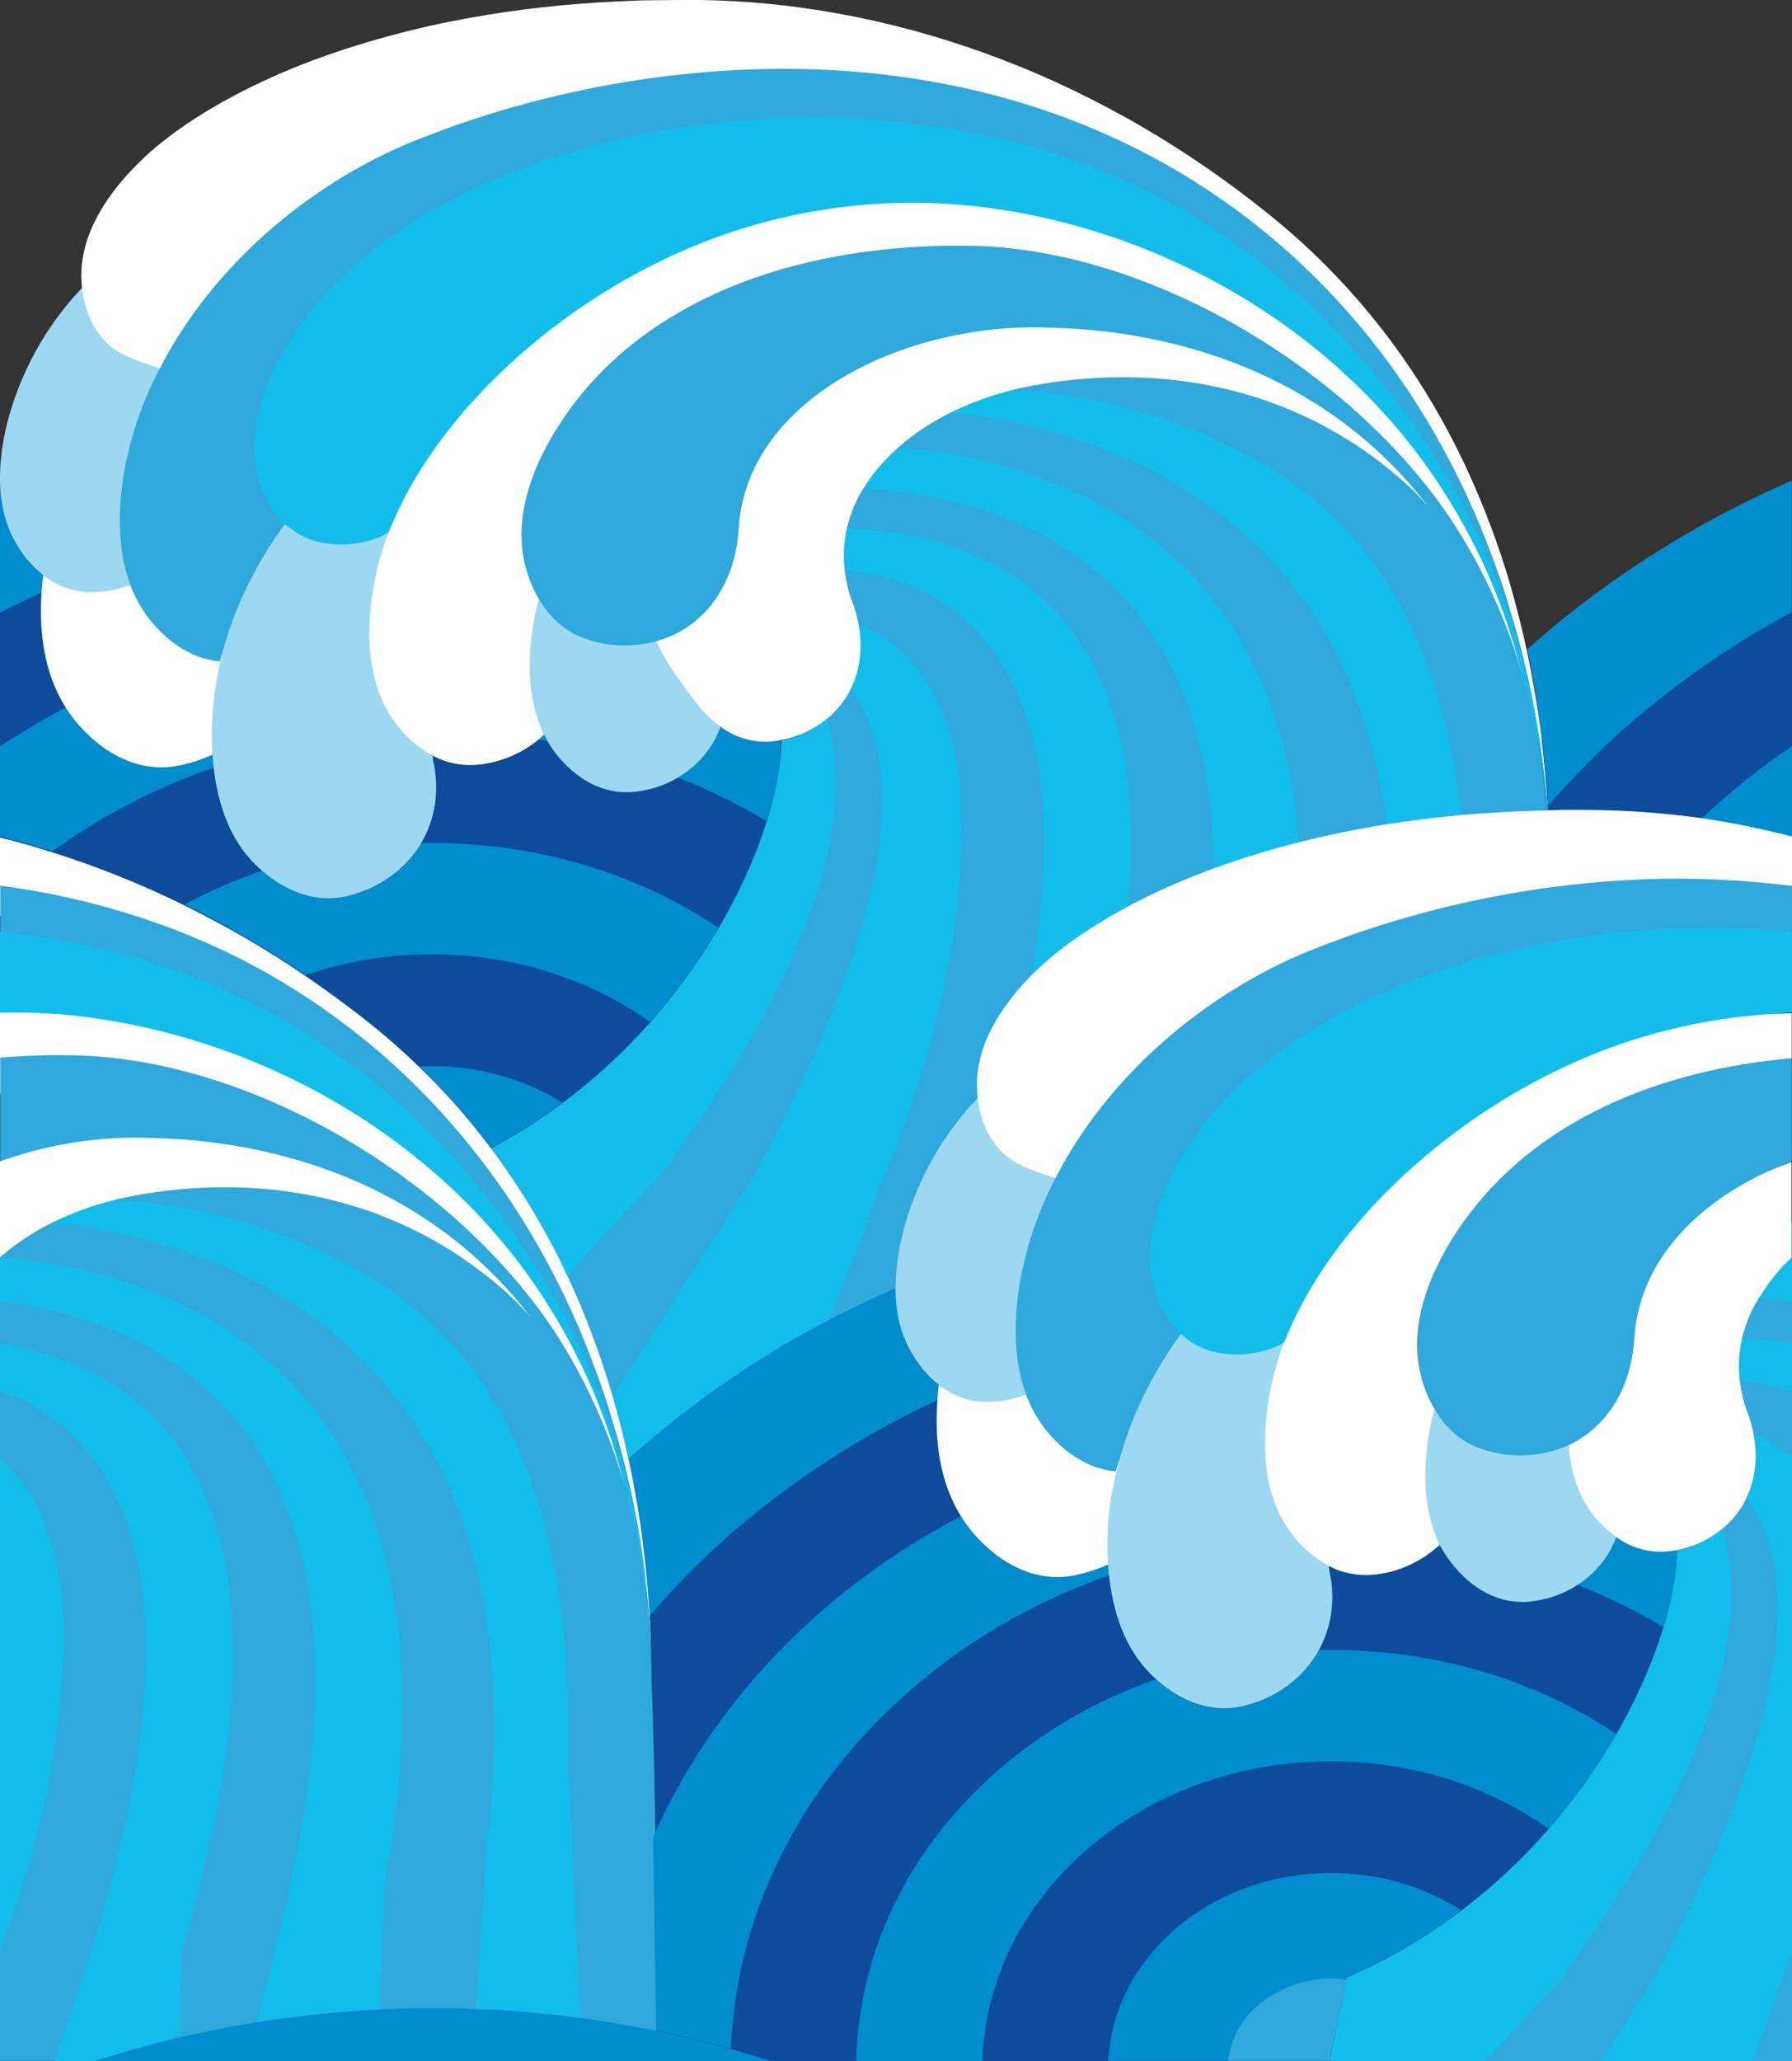 <svg id="Layer_1" xmlns="http://www.w3.org/2000/svg" viewBox="0 0 677.5 778.9"><rect x="0" y="0" width="677.5" height="778.9" fill="#333333" stroke="none"/><style>.st0{fill:#0c4c9a}.st1{fill:#2fa8dc}.st2{fill:none}.st3{fill:#008dce}.st4{fill:#13bdea}.st5{fill:#fff}.st6{fill:#9cd8f2}</style><path class="st0" d="M0 181.3L234.4 189.4 315.9 262.8 302.4 311.5 219.3 438.9 178.1 456.4 0 359.3z"/><path class="st0" d="M225.9 589L352.1 507.8 620.8 548.7 645.1 580.8 622.1 658.2 527.2 768.9 516.1 778.9 234.4 778.9z"/><path class="st1" d="M528.1 778.9h149.4v-317l-39.8 29.9-6.5 72.8 19.7 47.3-50 85.1s-74 64.4-74 66.4 1.2 15.5 1.2 15.5zM195.7 453.4l65.4-54.5 45.3-96-8.8-52 24.8-88.7 101.7-29 79.9 14.9 55.8 58.5s24.1 36.9 25.5 99.6-94.3 46.1-94.3 46.1l-82.3 28.9-17.8 7.5-21.7 84-40.9 49.2-87.3 36.3-23.7-2.2-21.6-102.6z"/><path class="st1" d="M0 451.5l49.8-17.8 125 14.8 49.3 66.9 17.6 64.6s6.8 15.7 6.4 187.4l-179.3 5.7-33 5.7H0V451.5z"/><path class="st0" d="M576 286.2s13.5 26.8-2.6 26.8c8.2 5 82.4 126.2 34.6 7.3-4.9-12.1 28.6.1 42.2 2 10.5-9.7 15.2-32.3 27.4-40.4v-50.6c-22.8 12-53.9 15.8-73.4 32.9-10.4 9.3-19.5 11.9-28.2 22z"/><path class="st2" d="M638.9 584.5c-.9.3-1.7.6-2.6.8.9-.3 1.8-.5 2.6-.8zM300.3 278.4c-.9.3-1.7.6-2.6.8.9-.2 1.8-.5 2.6-.8zm-5.3 1.4v6.9c.2-2.4.4-4.7.4-6.8v-.1c-.2-.1-.3-.1-.4 0zM451 68.2c28 17.5 50.9 39 69.3 62.7-18.5-23.7-41.3-45.2-69.3-62.7-63.3-39.5-134.6-47-196.7-39.7 62.1-7.3 133.4.1 196.7 39.7z"/><path class="st1" d="M169.6 48.2c-4.4 1.6-8.8 3.3-12.9 4.9 4.1-1.6 8.4-3.3 12.9-4.9z"/><path class="st0" d="M2.9 335.3c18.5 2.6 37 7 55.3 13.4-18.3-6.4-36.8-10.7-55.3-13.4zm108.4 39c-1.3-.8-2.7-1.6-4-2.5 1.4.8 2.7 1.6 4 2.5 14.2 8.9 27.1 18.8 38.8 29.6-11.6-10.8-24.5-20.7-38.8-29.6z"/><path class="st3" d="M163.6 402.9c-1.7 0-3.3.1-5 .1 10.1 9.8 19.1 20.1 27.1 30.7 9.6-5.1 18.6-10.8 26.9-17-14.2-8.9-31.2-13.8-49-13.8zm-13.5.9c11.1 10.2 21.1 21.2 30.1 32.7-8.9-11.5-18.9-22.4-30.1-32.7zm95.7-17.6c10.3-11.6 18.8-23.7 25.8-35.6-31-20.8-68.6-32-108.1-32h-4.3c-6 10.1-16.2 17.3-28.2 20-10.9 2.5-22.2-1.2-31.9-9.6-10.2 3.5-20 7.8-29.3 12.8 15.5 7.6 30.8 16.5 45.8 26.7 15.1-5.2 31.3-7.9 47.9-7.9 30.3.1 59 9.1 82.3 25.6zM58.2 348.8c16.7 5.9 33.1 13.5 49.1 23-16-9.6-32.4-17.2-49.1-23zm233.5-68.6c-6.9.6-13.7-1.4-19.3-5.5-3.1 8.2-8.9 14.8-16.2 19.1 11.7 4.6 22.9 10.1 33.6 16.5 2.7-8.7 4.4-16.7 5.1-23.7v-6.9c-1 .3-2.1.4-3.2.5zm-210.9 9.9c-.2-1.7-.3-3.3-.5-5-4.5 2.2-9.3 3.7-14.3 4.4-13.1 2-26.2-3.9-36.4-15.8-1.8-2-3.3-4.1-4.7-6.3C16.3 271.9 8 276.8 0 282v34.1c6.6 1.7 13.2 3.5 19.8 5.6 18.5-13.4 39-24 61-31.6zm124.9-12.5c-.7.7-1.4 1.3-2.1 1.9 1.2.2 2.3.4 3.5.6-.5-.8-1-1.6-1.4-2.5zM2.9 335.3c-1-.1-1.9-.3-2.9-.4 1 .1 1.9.3 2.9.4zm13.4-118c-3.8-3.1-7.1-6.8-9.6-10.9-4.7-7.5-6.6-16.1-6.7-25v50.2c5.2-2.7 10.4-5.3 15.7-7.7.1-2.3.3-4.5.6-6.6z"/><path class="st1" d="M559.9 199.4c-2.8-6.7-5.8-13.3-9.1-19.9 3.2 6.5 6.3 13.2 9.1 19.9z"/><path class="st4" d="M550.8 179.5c-8.4-16.8-18.5-33.1-30.5-48.5 11.9 15.3 22 31.7 30.5 48.5zm21.9 56.6c.4 1.5.9 3 1.3 4.6-.4-1.5-.8-3-1.3-4.6z"/><path class="st0" d="M621.3 332.3c-9.6.4-19.1 1.1-28.4 2.2 9.3-1.1 18.8-1.8 28.4-2.2zM585 304.8c0 .5.1.9.1 1.4 0-.5 0-.9-.1-1.4z"/><path class="st3" d="M621.3 332.3c18.3-.7 37.2 0 56.1 2.5-18.9-2.5-37.8-3.2-56.1-2.5zm56.2-16.2V282c-12.2 8.1-23.6 17.5-34.1 27.2 11.2 1.7 22.6 4.1 34.1 6.9zm-99-71.7c-.4.3-.7.7-1.1 1 4.4 20.4 6.8 40.4 7.9 59.1 8.7-10.1 18.2-19.8 28.5-28.9 19.4-17.1 40.8-32.2 63.6-44.2v-49.8c-8.7 3.8-17.2 7.9-25.5 12.2-26.6 14.1-51.2 30.9-73.4 50.6zm-.8 11.3c0 .1 0 .2.1.3-.1-.1-.1-.2-.1-.3zm7.3 49.1c-.1-1.3-.2-2.6-.3-3.8.2 1.3.2 2.6.3 3.8z"/><path class="st1" d="M211.1 485.5c3.3 6.6 6.3 13.2 9.1 19.9-2.8-6.6-5.8-13.3-9.1-19.9zm354.4-271.7c-1.8-4.8-3.6-9.6-5.6-14.5 2 4.9 3.9 9.7 5.6 14.5zm4.5 13.4c-.4-1.4-.9-2.8-1.3-4.2.4 1.4.9 2.8 1.3 4.2zm-61.8 127.1c-4.4 1.6-8.8 3.3-12.9 4.9 4.1-1.6 8.5-3.3 12.9-4.9zm74.5-71.4c.2 1.7.5 3.3.7 5-.3-1.6-.5-3.3-.7-5zm-1.4-8.9c.3 1.8.6 3.7.9 5.5-.3-1.8-.6-3.6-.9-5.5zm3.4 27c-.2-2.6-.5-5.3-.8-7.9-.1-.6-.1-1.1-.2-1.7.1.6.1 1.1.2 1.7.4 2.7.6 5.3.8 7.9z"/><path class="st5" d="M96 268.2c6.3-6 5.4-18.7 0-19.4l-1.9-3.3c-9.9-1-16.9-9.6-24.3-19.1-2.9-3.8-18.8-.9-20.5-5.4v-.1l8.9-7c-4.9 1.9-17.6-1.9-22.8-2-6.5-.1-14.1 9.5-19.1 5.4-.2 2.2-.4 4.3-.6 6.5-1 15.5 1.1 30.9 9.2 43.7 1.4 2.2 3 4.3 4.7 6.3 10.3 11.8 23.3 17.8 36.4 15.8 4.9-.8 9.7-2.3 14.3-4.4-.3-5.5 11.8-13.3 15.7-17z"/><path class="st4" d="M180.3 436.5c12.1 15.6 22.4 32.1 30.9 49-8.6-16.9-18.8-33.4-30.9-49zm70.9 5.8c66-91 69.9-140.6 61.6-170.4l-.1-.2c-3.7 3-7.8 5.3-12.3 6.8-.9.3-1.7.6-2.6.8-.8.2-1.6.4-2.4.5v.1c0 2.1-.1 4.4-.4 6.8-.7 6.9-2.4 14.9-5.1 23.7-3.9 12.4-9.9 26.2-18.2 40.3-7 11.9-15.6 24-25.8 35.6-9.6 10.8-20.7 21.2-33.3 30.6-8.3 6.2-17.3 11.9-26.9 17 11.5 15.4 21 31.5 28.8 48 18.2-20.3 36.7-39.6 36.7-39.6zm69.1-242.7h-.2c-1.2 5.3-1.5 10.8-.8 16.2h.1s98.1-1.8 70.5 152.8c.8-.8 1.6-1.6 2.4-2.3 7.7-7.3 19.1-15.7 34.3-23.8 12.3-138.1-83.9-141-106.3-142.9z"/><path class="st4" d="M340 169.4h-.7c-4.9 4.3-9.2 9.3-12.7 14.9l.6.2c31 2.2 131.1 13.5 131.7 143.7 9.8-3.6 20.5-7 32.2-9.9-9.8-126.7-111.9-146.4-151.1-148.9z"/><path class="st4" d="M504.7 196c-34.7-33.5-87.5-47.1-121.9-48.6v-.1c-4 1-7.9 2.2-11.8 3.6-3.8 1.4-7.6 3-11.3 4.8 49.2 5.8 148.6 31.5 164.6 155.7 9-1.4 18.3-2.6 28.2-3.5-6.3-55.1-25.3-90-47.8-111.9z"/><path class="st6" d="M34.1 223.8c5.2 0 10.4-.9 15.2-2.8v-.1c-5.3-14.3 11-24.4 14.1-39.5C66 169 69.2 140.1 75 129c-5.5-1.7-11.7-4-14.6-5.6-8.4-4.7-28.1-3.5-29.4-14.5v-.1c-12.1 12.7-21.1 28-26.5 44.8C1.7 162.4-.1 172 0 181.4c.1 8.9 2 17.6 6.7 25 2.5 4.2 5.8 7.9 9.6 10.9 5 4.1 11.3 6.4 17.8 6.5z"/><path class="st5" d="M245.4.1h-.3c-2 0-4 .1-5.9.2-9.2.3-18 .9-26.6 1.7-9.8.9-19.2 2.1-28.2 3.6-11.8 1.9-22.8 4.2-33.1 6.9-11.7 3-22.4 6.4-32.2 10-12.1 4.5-22.8 9.4-32 14.4-14.8 8-25.8 16.1-33.3 23.3-1.1 1.1-2.3 2.2-3.4 3.4C39.2 75.2 30 90 30.8 105.9c0 1 .1 1.9.2 2.9v.1c1.3 11 6.3 19.9 14.7 24.6 2.9 1.6 9.1 4 14.6 5.6.1-.3 10.5 8.6 10.7 8.3 19.3-36.9 54.4-63.8 95.3-80.5l3.2-3.3c4.1-1.7 1.4-4.1 5.8-5.7 24.4-8.8 49.6-16 80.8-19.7C318.2 31 381 33.3 444.3 72.9c28 17.5 53.6 36.6 72 60.3 12 15.4 25.9 29.5 34.3 46.2 3.3 6.6 6.3 13.2 9.1 19.9 2 4.8 3.9 9.6 5.6 14.5 1.1 3 2.2 6.1 3.2 9.2.5 1.4.9 2.8 1.3 4.2l2.7 9c.4 1.5.9 3 1.3 4.6 1.4 5 2.6 10 3.7 15 0 .1 0 .2.1.3 1.4 6.1 2.5 12.1 3.5 18.1.3 1.8.6 3.7.9 5.5.2 1.1.3 2.3.5 3.4.2 1.7.5 3.3.7 5 .2 1.2.3 2.4.4 3.6.1.6.1 1.1.2 1.7.3 2.6.6 5.2.8 7.8.1 1.3.2 2.5.3 3.8 0 .5.1.9.1 1.4h.2c0-.5-.1-1.1-.1-1.6-1.1-18.8-3.5-38.7-7.9-59.1-1.7-8.1-3.8-16.2-6.1-24.3C566.7 206.2 561 191 554 176c-7.7-16.3-17.1-32.4-28.5-47.6-12.8-17.1-28.1-33.3-46.4-47.9C410.3 25.2 333.2 1 264.8 0c-6.5 0-12.9 0-19.2.1h-.2z"/><path class="st1" d="M581.5 280.7l-.5-3.5-1-4c.5 2.4 1 4.9 1.5 7.5z"/><path class="st1" d="M47.7 174.3c-3.1 15.2-3.8 32.1 1.5 46.5v.1c1.7 4.5 4 8.8 6.9 12.6 7.4 9.5 16.7 15.4 26.6 16.4l.5-.1v-.1c4.3-18.5 23.3-20 34.8-35.9 27 31.9 15.5-8.7 10.6-14.5-4.3-4.2-1.8-14.2-3.7-19.9-5.8-16.3-2.3-25.9 6.3-40.9 23.4-41 50.5-61.3 119.4-73.3 36-6.3 144.3-29.3 232 49.3 68.9 61.8 95.5 128.8 101.2 178.6-.1-.6-.1-1.1-.2-1.7-.1-1.2-.3-2.4-.4-3.6-.2-1.7-.4-3.3-.7-5-.2-1.1-.3-2.2-.5-3.4-.3-1.8-.6-3.7-.9-5.5-1-6-2.2-12-3.5-18.1 0-.1 0-.2-.1-.3-1.1-5-2.3-10-3.7-15-.4-1.5-.8-3-1.3-4.6l-2.7-9c-.4-1.4-.9-2.8-1.3-4.2-1-3.1-2.1-6.1-3.2-9.2-1.8-4.8-3.6-9.6-5.6-14.5-2.8-6.7-5.8-13.3-9.1-19.9-8.4-16.8-18.5-33.1-30.5-48.5-18.3-23.4-41.1-44.9-69.1-62.4-63.3-39.5-134.6-47-196.7-39.7-31.3 3.6-60.2 11-84.7 19.8-4.4 1.6-8.8 3.3-12.9 4.9-41 16.7-76.5 48.1-95.8 85.1-.1.3-.3.5-.4.8-5.9 11.1-10.2 23-12.8 35.2z"/><path class="st6" d="M99.1 329.1c9.7 8.4 21 12.1 31.9 9.6 12-2.8 22.2-10 28.2-20 5.2-8.8 7.2-19.6 4.5-31.6l-.1-1.4c-5.5-3 5-19.4 1.3-24.4-11.7-15.1-12.1-30.6-8.3-49.3 1.2-5.9 4.3-6.9 6.5-12.5.4-1-5-5.6-4.6-6.5-.4.9-16.5-4.4-16.8-3.5h-2.1c-7.7 3.5-6.7 3.7-14.9 1.8-4.8-1.1-13.5 10.2-17.1 6.8-11.5 15.9-20 33.3-24.3 51.8v.1c-1.5 6.3-2.4 12.7-2.9 19.1-.4 5.4-.4 10.8-.1 16.2.1 1.7.3 3.3.5 5 1.6 13.7 6.1 26.9 15.7 36.4.8.7 1.7 1.6 2.6 2.4z"/><path class="st4" d="M584.7 301c-.2-2.6-.5-5.2-.8-7.9-5.7-49.9-26.3-121.9-95.2-183.7-87.6-78.6-201.1-66.4-237-60.2-68.8 12-121.1 42.6-144.5 83.6-8.6 15-14.6 33.7-8.8 50 1.9 5.7 5.1 10.9 9.4 15.1 3.5 3.4 7.9 5.8 12.7 6.9 8.2 1.9 16.8 1 24.5-2.5l2.1-1.4c.4-1 .8-1.9 1.2-2.8 18.7-44.6 74.1-81.2 129.2-101.3 34-12.4 62.3-13.9 98-8.6 69.5 10.3 137.2 41.4 174 103.1 12.2 20.3 21.1 42.3 26.5 65.3 1.5 5.3 2.8 10.7 4 16.3v.1l1 4 .5 3.5v.1c1.5 8.4 2.6 16.9 3.4 25.5h.3c0-.5-.1-.9-.1-1.4-.2-1.1-.2-2.4-.4-3.7zM234.4 546.8c-.4-1.5-.8-3-1.3-4.6.4 1.5.9 3.1 1.3 4.6z"/><path class="st4" d="M313.3 498.8c13.2-31.2 19.6-51 19.6-51 24.8-58.4 30.6-104.4 30.7-135.3.2-51.6-23.9-70.8-38.8-76.4h-.3c1.7 9.1.5 17.2-2.8 24l.1.1c16.3 22.7 24 71.3-35.8 182.7l-54.4 84.7c2.3 8 4.3 15.9 6 23.8.7-.7 1.5-1.3 2.2-2 22.3-19.7 46.9-36.6 73.5-50.6z"/><path class="st3" d="M475.5 757.8c9.6-8.1 21.9-11.4 33.7-9.7l.2-1.1c16-6.9 30.3-15.4 43.1-25.1-14.3-9.1-31.3-14.1-49.3-14.1-22.5 0-43.7 7.8-59.6 21.8-15 13.3-23.6 30.6-24.6 49.2h45.2c1-8.1 5-15.6 11.3-21z"/><path class="st1" d="M509.2 748.1c-11.8-1.7-24.1 1.6-33.7 9.7-6.3 5.4-10.3 12.9-11.3 21h39.2c-.2-1.2-.4-1.9-.4-1.9l6.2-28.8z"/><path class="st3" d="M409.9 699.8c24.9-22 58-34.2 93.3-34.2 30.3 0 59 9 82.3 25.5 10.2-11.7 18.7-23.8 25.6-35.8-30.9-20.7-68.4-31.8-107.9-31.8-1.6 0-3.1 0-4.7.1-5.9 10.7-16.4 18.3-28.9 21.2-11.2 2.6-22.7-1.3-32.6-10.2-22.5 7.9-43.2 19.8-60.8 35.4-33 29.2-51.5 67.7-52.5 108.9h47.7c1-29.9 14.6-57.9 38.5-79.1zm186.5-100.9c11.3 4.5 22.1 9.8 32.5 15.9 3.4-11.2 5.1-21.1 5.1-29v-.1c-1.2.2-2.4.4-3.6.5-6.9.6-13.7-1.4-19.3-5.5-2.9 7.8-8.1 14-14.7 18.2zm-52.1-15.2c-.3.3-.6.5-.8.8.5.1.9.1 1.4.2-.2-.4-.4-.7-.6-1zm-125.4 7.5c-4.5 2.2-9.3 3.7-14.3 4.4-13.1 2-26.2-3.9-36.4-15.8-1.9-2.2-3.5-4.5-5-6.8-52.6 27.6-93.9 70.3-116.3 121.4l1.2 73c9.4 1.9 18.8 4.2 28.2 6.8 2.2-50.7 25.6-98 66.3-134.1 22.2-19.7 48.3-34.8 76.7-44.8-.2-1.3-.3-2.7-.4-4.1zM238.1 562c0-.1 0-.2-.1-.3.1.1.1.2.1.3zm37.1 18.6c23.8-20.9 50.5-38.2 79.1-51.4.1-1.9.3-3.9.5-5.8-3.8-3.1-7.1-6.8-9.6-10.9-4.8-7.7-6.7-16.6-6.7-25.7-8.6 3.8-17 7.8-25.3 12.1-26.7 14-51.3 30.9-73.5 50.5-.7.7-1.5 1.3-2.2 2 4.4 20.5 6.9 40.5 8 59.4 9.1-10.7 19-20.8 29.7-30.2z"/><path class="st3" d="M245.1 607.1l.3 3.9c-.1-1.4-.2-2.7-.3-3.9z"/><path class="st5" d="M141.9 218.1c-3.8 18.7-3.8 40.3 7.9 55.5 3.7 5 8.5 9.1 13.9 12 5.1 2.8 11 3.9 16.8 3.4 8.5-.8 16.5-4.1 23.1-9.5.7-.6 1.4-1.2 2.1-1.9-7-13.9 14.4-26.1 17.7-41.5.3-1.5-5.4-11.7-5-13.2l2-4.8s20.8-9.1 4-1c-4.2 2-6.6-.8-7.7-5.3-4.9-19.8 1.5-33.7 13.3-50.3 32.1-45.4 78-56.2 139.2-55 67 1.3 140.6 32.8 178.6 88.9 12.6 18.8 22 39.5 28 61.3-5.4-23-14.3-45.1-26.5-65.3C512.6 129.7 446.4 89.3 377 79c-35.7-5.3-72.2-1.7-106.2 10.7-55.1 20.1-103.9 63.8-122.6 108.5-.4.9-.8 1.9-1.2 2.8-2.2 5.5-3.9 11.3-5.1 17.1z"/><path class="st6" d="M202.6 230.8c-3.3 15.4-3.8 32.9 3.1 46.8.4.8.9 1.7 1.3 2.5.8 1.4 1.7 2.8 2.7 4.1 7.9 10.4 18.4 16 29.4 15.1 6.2-.5 12-2.4 17.1-5.4 7.3-4.3 13.1-10.8 16.2-19.1-3.3-2.4 5.7-13.6 3.2-16.9-5.7-7.4-20.4-8.1-21.1-17.6v-.2h.1c-10.3 4.7-15.1-10.1-25.7-13.7-7.7-2.5-20.7 7.4-25.1 0-.5 1.4-.9 2.9-1.2 4.4z"/><path class="st5" d="M245.7 234.2c.7 9.5 12.3 24.6 18 32 2.5 3.3 5.5 6.1 8.8 8.5 5.5 4.1 12.4 6.1 19.3 5.5 1.1-.1 2.2-.3 3.3-.5.1 0 .2 0 .4-.1.8-.1 1.6-.3 2.4-.5.9-.2 1.8-.5 2.6-.8 4.5-1.5 8.6-3.8 12.3-6.8.3-.3.6-.6 1-.8l.5-.5c.3-.3.6-.5.8-.8l.5-.5c.3-.3.5-.6.8-.8.2-.2.4-.4.5-.6.2-.3.5-.6.7-.9.2-.2.3-.4.5-.6.2-.3.5-.6.7-.9.1-.2.3-.4.4-.6.2-.3.4-.7.7-1 .1-.2.3-.4.4-.6.2-.4.4-.7.6-1.1l.3-.6.6-1.2c3.2-6.7 4.5-14.9 2.8-24-.5-2.9-1.3-5.8-2.4-8.6-1.4-3.7-2.3-7.6-2.8-11.6-.7-5.4-.4-10.9.8-16.2v-.1c1.3-5.3 3.4-10.5 6.3-15.1l.1-.1c3.5-5.6 7.8-10.6 12.7-14.9l.1-.1c6.1-5.4 12.9-9.9 20.2-13.5 3.7-1.8 7.4-3.4 11.3-4.8 3.8-1.4 7.8-2.6 11.8-3.6 1.6-.4 3.2-.8 4.8-1.1 36.9-7.5 94.3-7.4 143.1 35.6 3.4 3 6.6 6.3 9.6 9.7-51.6-67.1-128.8-76.5-141.7-77-53.5-2.1-130.9 29.3-134 78.3-1.3 20.6-.3 25.9-13.6 32.2 0 0-6.4-7.4-2.7 2.1l-2.5 7z"/><path class="st1" d="M581.5 280.7c-.5-2.6-1-5.1-1.5-7.6v-.1c-1.2-5.6-2.5-11-4-16.3-6-21.8-15.5-42.5-28-61.3-38-56-113.4-101.2-180.5-102.5-61.3-1.2-120.7 17.6-152.9 62.9-11.8 16.6-21 37.8-16.1 57.6 1.1 4.5 2.8 8.9 5.2 12.9 4.3 7.4 10.5 12.8 18.2 15.3 10.7 3.6 22.3 3 32.6-1.6 13.3-6.3 23.5-19.9 24.8-40.5 3.1-49 63.3-77.7 116.8-75.7 13 .5 92.4.6 144 67.7.4.6.9 1.2 1.3 1.7 1.1 1.5 2.2 3 3.3 4.6 15.3 21.9 19.4 50.5 27.7 87.3 1.5 6.8 4.1 13.8 6.7 21.2 1.9-.1 3.7-.1 5.6-.2-.6-8.4-1.7-16.9-3.2-25.4z"/><path class="st5" d="M373.3 519.9c-6.5-.1-13.4 7.5-18.4 3.4-.2 1.9-.4 3.9-.5 5.8-1.1 15.6.9 31 8.9 43.9 1.5 2.4 3.1 4.6 5 6.8 10.3 11.8 23.3 17.8 36.4 15.8 4.9-.8 9.7-2.3 14.3-4.4-.3-5.4 17.3-12.8 17.7-18.2.5-6.4-.5-8.6 1-14.8l4.8-8.1-10 4.4-3.2-4.4c-9.9-1-13.1-7.4-20.4-16.9-2.9-3.8-11.2-7.2-12.9-11.7l-3.8-5.9c-5 2-13.7 4.3-18.9 4.3z"/><path class="st4" d="M589.8 748.4c66-91 69.9-140.6 61.6-170.4l-.1-.2c-3.7 3-7.8 5.3-12.3 6.8-.9.3-1.7.6-2.6.8-.8.2-1.6.4-2.4.5v.1c0 7.9-1.7 17.8-5.1 29-3.8 12.4-9.7 26.3-17.9 40.5-6.9 12-15.4 24.1-25.6 35.8-9.5 10.9-20.5 21.3-33 30.8-12.7 9.6-27.1 18.2-43.1 25.1l-.2 1.1-6.1 28.9s.1.7.4 1.9h57.8c15.3-16.8 28.6-30.7 28.6-30.7zm68.9-242.7c-1.2 5.3-1.5 10.8-.8 16.2h.1s8.3.1 19.5 3.7v-18c-7.9-1.2-14.5-1.6-18.5-2l-.3.1zm6.5-15.4l.6.2c3.2.2 7.2.7 11.7 1.2v-16.6c-4.8 4.3-8.9 9.8-12.3 15.2z"/><path class="st6" d="M343.1 459.6c-2.7 8.6-4.5 18-4.5 27.1 0 9.2 1.9 18.1 6.7 25.7 2.5 4.2 5.8 7.9 9.6 10.9 5 4.1 11.3 6.4 17.8 6.5 5.2 0 10.4-.9 15.2-2.8v-.1c-5.3-14.3 18.6-26.4 21.7-41.6 2.6-12.3.5-31.3 6.3-42.4-5.5-1.7-20.4-18.4-23.3-20-8.4-4.7-21.7 3-22.9-7.9v-.1c-12.2 12.7-21.2 28-26.6 44.7z"/><path class="st5" d="M603.4 306.1c-6.2-.1-12.2-.1-18.1.1h-.5c-1.9 0-3.8.1-5.6.2-9.3.3-18.2.9-26.8 1.6-9.8.9-19.2 2.1-28.2 3.5-11.8 1.9-22.9 4.2-33.2 6.8-11.7 3-22.4 6.3-32.2 9.9-12.2 4.5-22.9 9.3-32.2 14.3-15.2 8.1-26.7 16.5-34.3 23.8-.8.8-1.6 1.5-2.4 2.3-11.6 11.8-21.4 27-20.5 43.3 0 1 .1 1.9.2 2.9v.1c1.3 11 6.3 19.9 14.7 24.6 2.9 1.6 9.1 4 14.6 5.6.1-.3 8.8 10.2 8.9 9.9 19.3-36.9 46.4-67.1 87.4-83.8 0 0 13.6 9.6 10-1.7-1.4-4.3 2.7-2.9 7.2-4.5 24.5-8.8 51.9-18.9 83.2-22.5 9.3-1.1 13.4-1.1 23-1.5 18.3-.7 39.9-8.6 58.9-6.1v-18.8c-11.5-2.9-22.9-5.3-34.1-6.9-13.6-1.9-27-2.9-40-3.1z"/><path class="st1" d="M621.3 332.3c-9.6.4-19.1 1.1-28.4 2.2-31.3 3.6-60.2 11-84.7 19.8-4.4 1.6-8.8 3.3-12.9 4.9-41 16.7-76.5 48.1-95.8 85.1-.1.3-.3.5-.4.8-5.8 11.1-10.1 23-12.7 35.3-3.1 15.2-3.8 32.1 1.5 46.5v.1c1.7 4.5 4 8.8 6.9 12.6 7.4 9.5 16.7 15.4 26.6 16.4l.5-.1v-.1c4.3-18.5 37.9-34.2 49.5-50.2 32.7 6 72.7-33.3-4-10.2-4.3-4.2 3.3-8 1.4-13.7-5.8-16.3-2.6-21.6 6-36.7 23.4-41 49.5-59.9 118.3-71.9 16.3-2.8 45.8-24.7 84.4-20.9v-17.4c-19-2.4-37.9-3.2-56.2-2.5z"/><path class="st6" d="M419 575c-.4 5.4-.4 10.8-.1 16.2.1 1.4.2 2.8.4 4.2 1.5 14 6 27.5 15.7 37.2.7.7 1.4 1.3 2.1 2 9.8 8.9 21.4 12.7 32.6 10.2 12.5-2.9 23-10.5 28.9-21.2 4.7-8.5 6.5-19 3.9-30.5l-.1-1.4c-5.5-3 10.6-19.8 6.9-24.8-11.7-15.1-14.3-31.4-10.4-50.2 1.2-5.9-1.5-15.7.7-21.2.4-1 8-14.5-8.3-8.8 1-.3-10 7.9-10.3 8.8l-4.7 2.1c-7.7 3.5-5.5 1.9-13.7 0-4.8-1.1-12.6 9.9-16.1 6.4-11.5 15.9-20 33.3-24.3 51.8v.1c-1.7 6.3-2.7 12.7-3.2 19.1z"/><path class="st4" d="M590.3 355.3c-68.8 12-121.1 42.6-144.5 83.6-8.6 15-14.6 33.7-8.8 50 1.9 5.7 5.1 10.9 9.4 15.1 3.5 3.4 7.9 5.8 12.7 6.9 8.2 1.9 16.8 1 24.5-2.5l2.1-1.4c.4-1 19.1 6.6 19.5 5.6 18.7-44.6 53.5-87.4 108.7-107.5 21.9-8 40.5-21.8 63.7-22.5v-30.5c-38.7-3.6-71 .4-87.3 3.2zm72.8 186.8c1.7 9.1.5 17.2-2.8 24l.1.1c16.3 22.7 24 71.3-35.8 182.7l-19.2 29.9H662.5c6.1-15.8 9.1-25 9.1-25 2.1-5 4.1-11.9 5.9-16.7v-186c-4.9-4.2-9.8-7.5-14-9.1l-.4.1z"/><path class="st5" d="M609.4 395.7c-55.1 20.1-103.9 63.8-122.6 108.5-.4.9-.8 1.9-1.2 2.8-2.2 5.6-3.9 11.3-5.1 17.2-3.8 18.7-3.8 40.3 7.9 55.5 3.7 5 8.5 9.1 13.9 12 5.1 2.8 11 3.9 16.8 3.4 9.1-.8 17.6-4.6 24.4-10.6.3-.3.6-.5.8-.8-7-13.9 25.9-37 29.2-52.4.3-1.5-13.5-11.3-13.1-12.7l14.2 8.3-16.9-6.3c-2.3-4 4.4-.4 3.3-4.9-4.9-19.8 4.5-26.7 16.3-43.3 27.1-38.2 49.5-68 100.1-72.4v-17.1c-23.1.5-46.1 4.9-68 12.8z"/><path class="st6" d="M548.4 590.2c7.9 10.4 18.4 16 29.4 15.1 6.8-.6 13.2-2.8 18.7-6.4 6.6-4.3 11.8-10.4 14.6-18.1l12.9-9.5c-3.3-2.4-6.3-5.3-8.8-8.5-5.7-7.4-21.4-7-22.1-16.5l5-16.5 4-5.3-9 4.5c-10.3 4.7-6.5 2.1-17.1-1.5-7.7-2.5-29.3 12.3-33.7 4.9-.4 1.5-.7 3-1.1 4.5-3.3 15.4-3.8 32.9 3.1 46.8.2.3.3.7.5 1 1.1 1.9 2.2 3.8 3.6 5.5z"/><path class="st5" d="M611 501.2c-1.3 20.6-4.6 38.6-17.9 44.9v.2c.7 9.5 3.4 18.6 9.1 26 2.5 3.3 5.5 6.1 8.8 8.5 5.5 4.1 12.4 6.1 19.3 5.5 1.2-.1 2.4-.3 3.6-.5.8-.1 1.6-.3 2.4-.5.9-.2 1.8-.5 2.6-.8 4.5-1.5 8.6-3.8 12.3-6.8.3-.3.6-.6 1-.8l.5-.5c.3-.3.6-.5.8-.8l.5-.5c.3-.3.5-.6.8-.8.2-.2.3-.4.5-.6.2-.3.5-.6.7-.9.2-.2.3-.4.5-.6.2-.3.5-.6.7-.9.2-.2.3-.4.4-.6.2-.3.4-.7.7-1 .1-.2.3-.4.4-.6.2-.4.4-.7.6-1.1l.3-.6.6-1.2c3.2-6.7 4.5-14.9 2.8-24-.5-2.9-1.3-5.8-2.4-8.6-1.4-3.7-2.3-7.6-2.8-11.6-.7-5.4-.4-10.9.8-16.2v-.1c1.3-5.3 3.4-10.5 6.3-15.1l.1-.1c3.4-5.4 7.5-11 12.3-15.2v-36.2c-31.9 11.8-64.3 30.7-66.3 62.1z"/><path class="st1" d="M229 529.1c.5 1.4.9 2.8 1.3 4.2-.4-1.5-.8-2.9-1.3-4.2zm-8.8-23.6c2 4.8 3.9 9.6 5.6 14.5-1.7-4.9-3.6-9.7-5.6-14.5zm23.5 88.5c-.2-1.7-.4-3.3-.7-5 .3 1.7.5 3.3.7 5zm.6 5.2c-.1-.6-.1-1.1-.2-1.7.1.6.2 1.2.2 1.7.3 2.6.6 5.2.8 7.9-.2-2.6-.5-5.3-.8-7.9zm-1.8-13.6c-.3-1.8-.6-3.7-.9-5.5.4 1.8.7 3.7.9 5.5z"/><path class="st4" d="M68.1 769.1l.4-31.1C125.7 547.6 43.4 514.8 0 507.8v17.8c32.6 11 87.7 54.4 30 225.7l-9.4 27.6h15.1c6.4-2 12.8-3.9 19.3-5.7l13.1-4.1z"/><path class="st4" d="M107 724.5l-9.9 39.6c15.3-2.5 30.8-4.1 46.2-4.8l2.2-48.2C183.8 506 47.2 478.5.3 475.4H0v16.3c47.9 6.1 155.3 36.9 107 232.8z"/><path class="st4" d="M214.8 666.1c2.3-86.4-20.8-136-49.7-164-34.7-33.5-87.5-47.1-121.9-48.6v-.1c-4 1-7.9 2.2-11.8 3.6s-7.6 3-11.3 4.8c58.4 6.9 187.3 41.8 164 235.9l-4.2 61.4c13.2.5 26.4 1.6 39.5 3.4l-4.6-96.4z"/><path class="st5" d="M57.9 358c16.7 5.9 24.5 10.9 40.4 20.5 1.3.8 2.7 1.6 4 2.5 14.2 8.9 28.1 17.9 39.8 28.6 11.1 10.2 24.9 21.8 33.8 33.3 12.1 15.6 22.4 28 30.9 44.9 3.3 6.6 5.7 13.3 8.5 20 2 4.8 5 8.4 6.8 13.3 1.1 3-.1 7.1.9 10.1.5 1.4 3 2.3 3.4 3.7.9 3 5.8 4.4 6.6 7.3.4 1.5.9 3 1.3 4.6 1.4 5 2.6 10 3.7 15 0 .1 0 .2.1.3 1.4 6.1 2.5 12.1 3.5 18.1.3 1.8.6 3.7.9 5.5.2 1.1.3 2.3.5 3.4.2 1.7.5 3.3.7 5 .1 1.2.3 2.4.4 3.6.1.6.1 1.1.2 1.7.3 2.6.6 5.2.8 7.8l.3 3.9c.5 7 .9 14.1.9 21.1v-2.4c-.1-6.2-.3-12.5-.7-19-1.1-18.8-3.5-38.9-8-59.4-1.7-7.9-3.7-15.8-6-23.8-4.5-15.3-10.1-30.6-17.2-45.7-7.8-16.5-17.3-32.7-28.8-48-8-10.7-17-21-27.1-30.7-6-5.8-12.3-11.4-19-16.7-7.9-6.3-15.9-12.1-23.9-17.6-15-10.3-30.4-19.1-45.8-26.7-16.6-8.2-33.3-14.8-50-20.1-6.6-2.1-13.2-4-19.8-5.6v29.6c1 .1 8.7 7.6 9.7 7.7 18.5 2.2 29.9-2.2 48.2 4.2z"/><path class="st1" d="M240.4 579.2c.5 2.5 1 5 1.5 7.6l-.5-3.5-1-4.1z"/><path class="st1" d="M145.7 420.2c68.9 61.8 93 129.2 98.7 179.1-.1-.6-.1-1.1-.2-1.7-.1-1.2-.3-2.4-.4-3.6-.2-1.7-.4-3.3-.7-5-.2-1.1-.3-2.2-.5-3.4-.3-1.8-.6-3.7-.9-5.5-1-6-2.2-12-3.5-18.1 0-.1 0-.2-.1-.3-1.1-5-2.3-10-3.7-15-.4-1.5-.8-3-1.3-4.6l-2.7-9c-.4-1.4-.9-2.8-1.3-4.2-1-3.1-2.1-6.1-3.2-9.2-1.8-4.8-3.6-9.6-5.6-14.5-2.8-6.7-5.8-13.3-9.1-19.9-8.5-16.9-18.7-33.4-30.9-49-9-11.5-19-22.4-30.1-32.7-11.7-10.7-24.6-20.7-38.8-29.6-1.3-.8-2.7-1.6-4-2.5-16-9.6-32.4-17.2-49.1-23C40 342.1 21.4 337.7 3 335.1c-1-.1-1.9-.3-2.9-.4v29.6c46.2 4.9 97.9 13.1 145.6 55.9z"/><path class="st4" d="M37.3 391.8c69.5 10.3 135.6 43.9 172.5 105.7 12.2 20.3 21.1 42.3 26.5 65.3 1.5 5.3 2.8 10.7 4 16.3v.1l1 4 .5 3.5v.1c2.8 15.6 4.3 31.4 4.4 47.2v-2c-.1-7-.4-14.1-.9-21.1-.1-1.3-.2-2.5-.3-3.8-.2-2.6-.5-5.2-.8-7.9-5.7-49.9-26.3-121.9-95.2-183.7-47.5-42.6-102.7-58.6-149-63.2V389c12.4-.3 24.9.9 37.3 2.8zm209 242.7zM0 551.2v186c19.2-50.5 23.9-90.7 24-118.7.1-36.3-11.8-56.5-24-67.3z"/><path class="st3" d="M248.1 767.5c-9.6-2-19.1-3.6-28.8-4.9-13.1-1.8-26.3-2.9-39.5-3.4-12.2-.5-24.3-.4-36.5.2-15.5.8-30.9 2.4-46.2 4.8-14.1 2.3-28.2 5.3-42 9-6.5 1.7-12.9 3.6-19.3 5.7h255.7c-5-1.6-10.1-3.1-15.2-4.6-9.4-2.6-18.8-4.9-28.2-6.8z"/><path class="st5" d="M27.8 412.5c67 1.3 142.4 32.9 180.5 88.9 12.6 18.8 22 39.5 28 61.3-5.4-23-14.3-45.1-26.5-65.3-36.8-61.7-103-102-172.5-112.4-12.4-1.9-24.9-2.6-37.3-2.3v30.5c9.2-.7 18.5-.8 27.8-.7z"/><path class="st1" d="M54.2 436.5c13 .5 94.8-6 146.4 61.1.4.6.9 1.2 1.3 1.7 1.1 1.5 2.2 3 3.3 4.6 15.3 21.9 19.4 50.5 27.7 87.3 3 13.1 9.8 27.2 13.2 42.5.1.2.1.5.2.7v-.5c-.2-15.8-1.7-31.6-4.4-47.2v-.1c-.5-2.6-1-5.1-1.5-7.6v-.1c-1.2-5.6-2.5-11-4-16.3-6-21.8-15.5-42.5-28-61.3-38-56-113.4-101.2-180.5-102.5-9.3-.2-18.6.1-27.8.9V449c17.7-6.5 35.1-13.2 54.1-12.5z"/><path class="st5" d="M20 461.9c3.7-1.8 7.4-3.4 11.3-4.8 3.8-1.4 7.8-2.6 11.8-3.6 1.6-.4 3.2-.8 4.8-1.1 36.9-7.5 94.3-7.4 143.1 35.6 3.4 3 6.6 6.3 9.6 9.7-51.6-67.1-131-67.2-144-67.7-19-.7-38.7 2.4-56.6 8.9v36.2c6.1-5.2 12.8-9.7 20-13.2z"/><path class="st1" d="M553.2 461.9c-11.8 16.6-21 37.8-16.1 57.6 1.1 4.5 2.8 8.9 5.2 12.9 4.3 7.4 10.5 12.8 18.2 15.3 10.7 3.6 22.3 3 32.6-1.6 13.3-6.3 23.5-19.9 24.8-40.5 2-31.4 27.4-54.7 59.5-66.7v-39c-50.6 4.4-97.1 23.8-124.2 62z"/></svg>